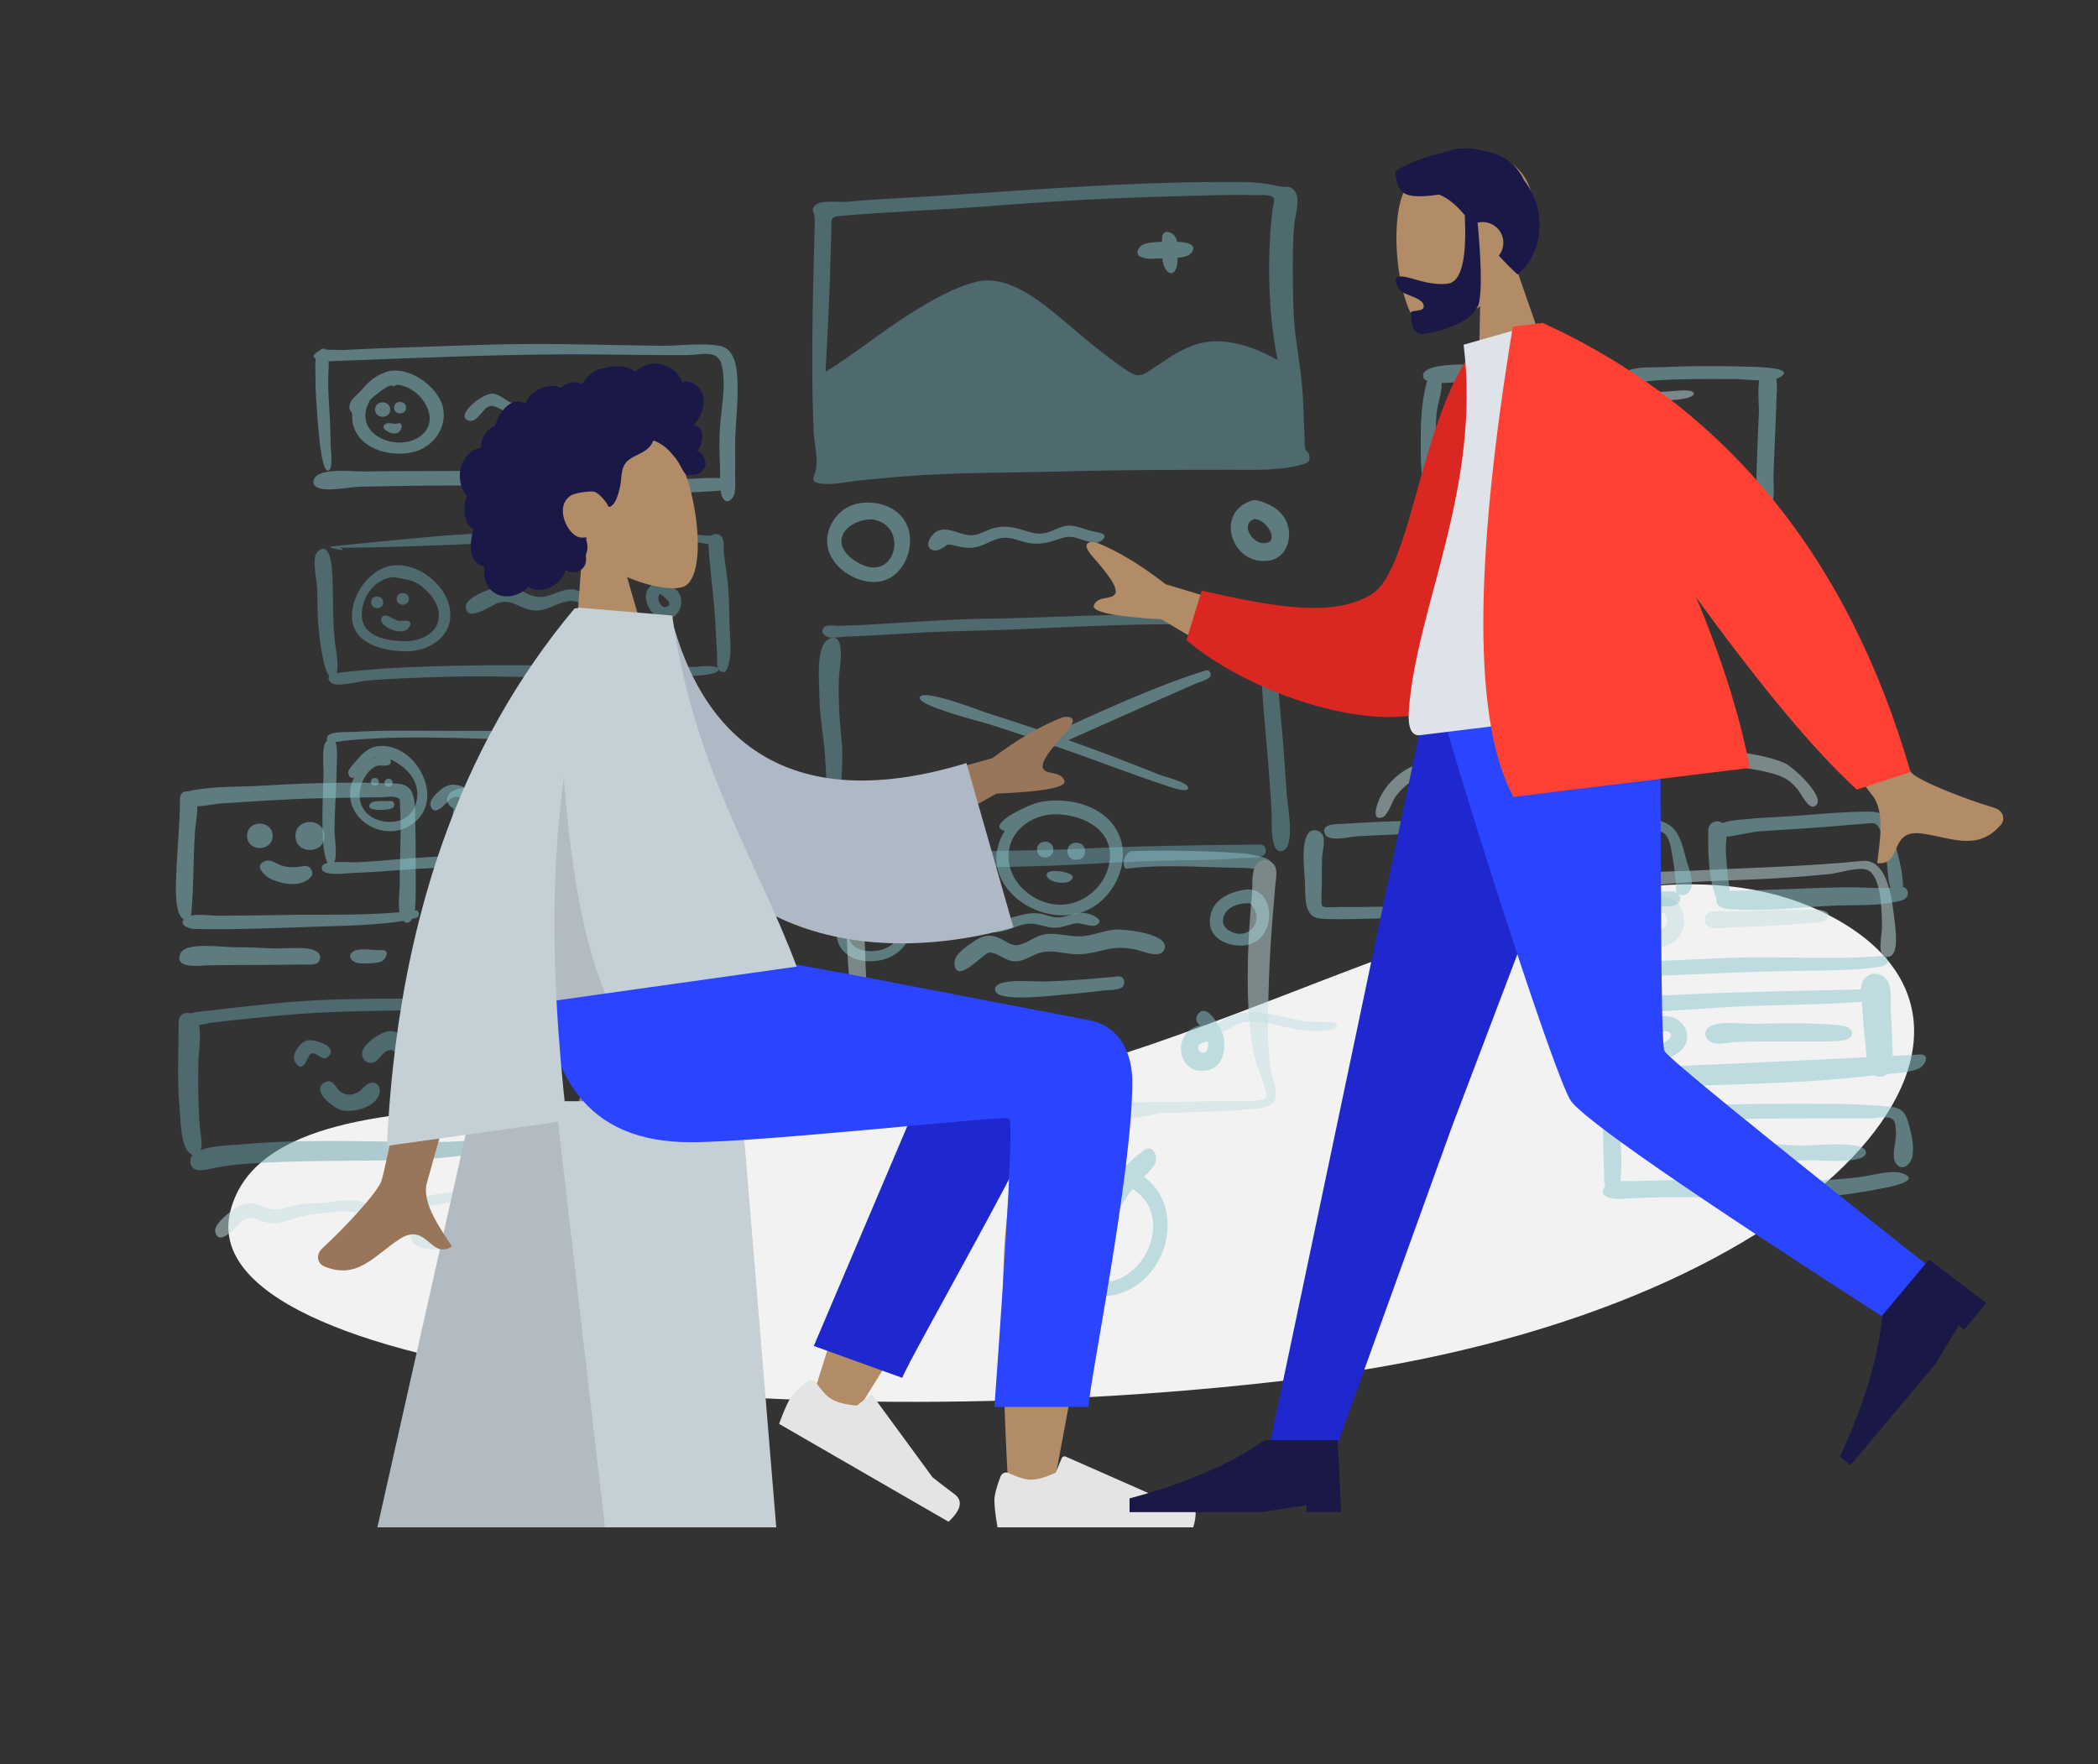 <svg width="704" height="592" xmlns="http://www.w3.org/2000/svg"><rect width="100%" height="100%" fill="#333333" stroke="none"/><g fill="none" fill-rule="evenodd"><path d="M77.34 406.27c14.345-55.447 159.5-23.86 254.662-41.001 95.163-17.142 207.748-96.974 282.259-57.868 74.51 39.106-4.768 133.635-175.664 154.968C267.701 483.7 62.994 461.717 77.34 406.27z" fill="#F2F2F2"/><g opacity=".5"><path d="M106.883 117.975c-1.573 1.57-.962 7.152-.995 9.218-.05 3.215.15 6.402.418 9.606.18 2.145 1.196 22.618 4.022 21.045 1.593-.885.594-6.808.591-8.68-.006-4.165-.18-8.32-.457-12.475-.258-3.857-.42-7.67-.272-11.535.036-.943.919-11.412-3.307-7.179" fill="#89C5CC"/><path d="M175.384 115.452c-13.513.107-27.021.774-40.528 1.182-6.5.197-12.995.446-19.487.807-2.213.122-6.958-.586-8.801.593-4.092 2.617 2.507 3.229 4.266 3.165 26.73-.97 53.47-2.246 80.223-2.306 13.124-.03 26.24.344 39.366.26 5.017-.032 10.572-2.193 11.84 3.647 1.43 6.59-.214 13.926-.66 20.548-.3 4.42-.193 8.749.006 13.166.128 2.829-.205 6.017.296 8.794.481 2.674 2.403 4.277 4.165 1.282 1.053-1.79.529-6.209.599-8.282.094-2.792.006-5.584.006-8.377-.001-6.817.961-13.607.834-20.422-.082-4.395-.315-12.362-5.858-13.418-6.104-1.163-13.607.006-19.854-.065-15.478-.177-30.93-.695-46.413-.574" fill="#89C5CC"/><path d="M138.149 158.089c-5.096 0-10.192.03-15.287.115-4.37.072-11.24-.839-15.307.725-2.785 1.07-3.524 4.179 0 5.007 3.843.903 9.635-.574 13.656-.645 20.164-.356 40.522-.82 60.658.456 18.868 1.194 38.099 2.353 56.994 1.092 1.59-.106 9.698-.43 5.998-3.469-2.158-1.774-10.907-.607-13.712-.692-9.894-.298-19.798-.364-29.69-.74-9.762-.37-19.48-1.467-29.246-1.74-11.345-.315-22.715-.109-34.064-.109M133.05 129.107c7.942.347 15.8 11.865 7.764 17.431-7.539 5.224-21.667-.5-17.475-10.63-.603 1.465.762-1.59.779-1.61.797-.94 2.228-1.98 3.21-2.72 1.125-.847 2.296-1.78 3.652-2.204.89-.279.75.77 2.07-.267m-3.868-4.154c-3.717 1.45-5.413 3.088-7.968 6.05-1.767 2.05-4.02 3.13-4 5.9.004.613.792 1.287.928 1.878.188.816-.03 1.862.119 2.73 1.538 8.948 12.215 11.966 20.031 10.276 6.808-1.472 11.9-8.007 10.323-15.114-1.588-7.154-12.196-14.55-19.433-11.72" fill="#89C5CC"/><path d="M125.871 137.446c0 3.219 5.086 3.219 5.086 0 0-3.183-5.086-3.32-5.086 0M132.233 136.794c0 2.558 4.041 2.558 4.041 0 0-2.53-4.04-2.637-4.04 0M133.485 142.07c-1.294.497-2.936-.534-3.998.145-1.881 1.205.005 2.294 1.013 2.778 4.54 2.179 5.348-3.829 2.985-2.923M202.825 134.935c-.136.057-.617.261 0 0m-19.772-2.89c-3.399.767-6.268 3.94-9.96 3.516-2.83-.325-4.745-3.056-7.538-3.452-3.573-.509-13.298 7.642-8.185 9.04 2.983.817 4.638-4.634 7.273-4.924 2.085-.229 4.92 2.328 7.08 2.692 4.03.679 6.798-1.541 10.335-2.973 3.845-1.555 6.032-.155 9.375 1.574 2.64 1.365 5.125 2.254 8.144 1.69 2.834-.527 6.395-3.442 9.247-3.143 2.794.293 4.788 3.209 7.662 3.48 1.185.11 2.949.515 2.75-1.314-.16-1.463-1.793-1.215-2.815-1.748-2.628-1.368-5.086-3.792-8.257-3.585-2.386.156-4.558 1.832-6.756 2.634-7.2 2.626-11.248-5.081-18.355-3.487" fill="#89C5CC"/><path d="M189.067 178.414c-13.888.128-27.824.334-41.673 1.447-3.284.264-36.81 3.43-36.747 3.658.117.421 4.43 1.066 4.403 1.165-.291-.72-.955-1.019-1.993-.894 31.797 0 63.494-2.847 95.334-2.335 8 .128 16.03.075 24.025.327 1.995.063 6.94 1.493 8.508.592 4.114-2.365-3.36-2.638-4.597-2.738-15.669-1.253-31.547-1.379-47.26-1.222M106.53 185.162c-2.076 2.082-.164 9.57-.082 12.385.118 4.07.021 8.168.378 12.227.408 4.636 1.04 9.576 2.256 14.074.67 2.478 3.022 6.416 3.954 1.913.665-3.216-.345-7.482-.697-10.758-.47-4.383-.584-8.708-.601-13.113-.016-3.837-.09-7.69-.405-11.516-.163-1.987-1.162-8.833-4.802-5.212" fill="#69A1AC"/><path d="M158.769 223.301c-9.856.17-19.733.402-29.572 1.017-4.033.253-8.063.629-12.08 1.055-.82.087-9.895.455-5.84 3.804 1.83 1.512 9.359-.578 11.846-.796 4.182-.367 8.363-.605 12.558-.782 9.718-.413 19.466-.777 29.194-.609 17.767.309 35.419.446 53.19.05 2.525-.056 22.306.472 22.978-2.155.541-2.117-6.533-1.145-7.823-1.107-4.731.141-9.463.109-14.196.084-20.052-.102-40.22-.9-60.255-.56" fill="#69A1AC"/><path d="M237.694 181.65c.313 8.775 1.807 17.54 2.285 26.342.218 4.023.475 8.043.672 12.068.064 1.298-.46 4.427 1.076 5.174 2.106 1.024 2.39-1.04 2.784-2.436 1.139-4.033.368-9.272.265-13.414-.1-4.011-.107-8.03-.403-12.034-.303-4.09-1.126-8.104-1.509-12.18-.161-1.724.404-4.593-1.426-5.663-1.582-.925-3.813.24-3.744 2.143M140.82 196.247l.112.087-.112-.087m-8.376-2.6c3.123.892 5.688.56 8.672 2.833 2.473 1.885 5.01 4.644 5.83 7.692 1.896 7.042-4.53 10.902-10.553 10.978-6.17.077-15.303-1.354-14.987-9.262.243-6.076 4.68-12.005 11.038-12.241m.22-3.98c-8.099.403-14.632 9.499-14.562 17.154.085 9.28 10.598 11.67 18.067 11.734 8.429.072 16.834-5.748 14.576-15.227-1.81-7.595-10.293-14.066-18.081-13.66" fill="#69A1AC"/><path d="M124.517 202.125c0 2.588 4.088 2.588 4.088 0 0-2.558-4.088-2.667-4.088 0M133.092 200.99c0 2.608 4.12 2.608 4.12 0 0-2.578-4.12-2.689-4.12 0M128.365 206.892c-2.661 2.656 6.686 7.313 8.89 3.617 1.812-3.035-2.13-2.028-3.528-2.193-1.519-.178-4.123-2.66-5.362-1.424M203.1 201.043c-.257.108-.257.108 0 0m-35.103-4.324c-2.694.505-11.536 3.488-11.655 6.684-.219 5.81 8.44-.14 10.321-.905 5.108-2.076 7.792 2.159 12.924 2.382 4.456.194 8.554-3.62 12.752-3.169 4.399.473 6.515 5.152 11.592 2.668 2.687-1.315 2.619-3.34-.397-3.532-1.822-.115-3.075.638-4.975-.146-2.972-1.226-4.169-3.222-7.725-2.905-2.684.24-5.11 1.752-7.729 2.337-5.998 1.34-9.325-4.498-15.108-3.414M223.793 203.566c-.186.078-.186.078 0 0m.68-2.42c.029.014.232.296 0 0m-3.09-1.846c-.115.09-.115.09 0 0m.068-.023c.6.359 5.414 3.651 1.917 4.427-1.776.393-3.245-3.18-1.917-4.427m-1.594-3.647c-7.713 3.517.587 16.102 6.64 10.988 2.547-2.151 2.882-6.5.404-8.742-1.484-1.343-5.029-3.167-7.044-2.246" fill="#69A1AC"/><path d="M147.452 245.224c-9.625.003-19.334-.2-28.946.371-1.617.096-7.78-.212-8.613 1.48-1.524 3.092 4.816 1.557 5.737 1.464 19.138-1.916 39.13-.813 58.33-.267 15.704.446 31.323.723 47.008 1.533 4.123.212 8.242.447 12.362.696 1.343.08 4.723.97 5.006-1.174.262-1.985-3.954-1.537-5.007-1.592-8.375-.441-16.744-.903-25.117-1.374-20.152-1.136-40.576-1.14-60.76-1.137" fill="#89C5CC"/><path d="M109.584 248.663c-1.797 1.787-.955 8.61-1.005 10.866-.088 3.945-.274 7.887-.357 11.83-.087 4.122.034 8.263.277 12.379.102 1.728 1.52 10.08 3.754 5.3.998-2.136-.024-8.085-.009-10.505.028-4.404.265-8.79.484-13.189.189-3.781.196-7.566.36-11.348.053-1.206.196-9.044-3.504-5.333" fill="#89C5CC"/><path d="M239.955 283.898c-9.367.96-18.884.506-28.286 1.216-8.103.61-16.199.86-24.323 1.032-18.396.389-36.824.768-55.167 2.3-4.18.35-8.355.72-12.547.908-2.096.093-10.893-.86-11.548 1.35-1.115 3.763 8.291 2.273 10.32 2.214 4.462-.129 8.903-.451 13.352-.79 18.704-1.425 37.478-1.85 56.222-2.443 10.193-.322 20.316-1.068 30.487-1.746 5.07-.338 10.153-.35 15.222-.677 1.327-.086 6.022.083 6.976-.984.655-.733.821-2.522-.708-2.38" fill="#89C5CC"/><path d="M236.78 249.303c.321 8.983.829 17.957 1.132 26.94.091 2.701-.725 7.542.78 9.924 2.418 3.83 4.306-.223 4.749-2.61 1.397-7.533-.105-15.854-.496-23.434-.148-2.891.75-9.327-.648-11.915-1.331-2.465-5.636-2.218-5.517 1.095M221.054 262.096c3.589.972 4.113 8.774.064 9.351-6.027.86-3.391-7.742-.064-9.35m-1.005-3.103c-1.095-.034-3.621-.336-4.296.555-.564.746.006 2.318-.06 3.029-.237 2.538-2.3 4.004-1.378 7 .626 2.034 2.303 3.946 4.347 4.652 10.785 3.728 10.654-17.111 1.387-15.236M131.147 255.887l-.126-1.083c5.848 2.76 10.5 7.895 8.56 14.787-1.482 5.258-6.835 7.123-11.822 5.825-5.52-1.438-8.158-5.988-6.67-11.575.687-2.578 2.795-6.042 5.521-6.871 1.27-.386 4.075.597 4.538-1.083m-3.42-2.183c-1.479.1-2.919.716-4.126 1.559a6.738 6.738 0 014.126-1.56m.043-3.395c-3.654.112-6.049 2.324-8.216 4.98-.68.834-2.98 3.045-2.695 4.168.225.889.814 2.187 2.055 1.197-6.498 12.95 10.288 23.996 20.535 14.99 9.563-8.404.075-25.729-11.68-25.335" fill="#89C5CC"/><path d="M124.45 262.337c0 1.725 2.678 1.725 2.678 0 0-1.724-2.677-1.724-2.677 0M129.02 262.632c0 1.752 2.72 1.752 2.72 0 0-1.753-2.72-1.753-2.72 0M131.092 268.787c-1.272.103-5.93-.33-6.748.785-1.367 1.863.814 1.928 1.885 2.129.965.181 5.159.079 5.75-.778.522-.757.4-2.246-.887-2.136M187.216 263.956c-.219.09-.219.09 0 0m-17.601-1.287c-2.867.21-5.296 1.86-8.038 2.518-2.926.703-4.193-.59-6.854-1.435-2.768-.88-4.737-.533-6.962 1.358-1.26 1.071-4.026 3.537-3.238 5.44 1.804 4.355 5.888-2.731 7.809-3.06 2.996-.515 5.662 2.105 9.118 1.355 3.13-.678 5.909-2.828 9.18-2.851 2.734-.02 5.311 1.477 8.011 1.839 4.122.553 6.828-.91 10.638-1.997 3.304-.942 5.62.3 8.728 1.345 1.42.477 6.16 2.213 5.287-.935-.247-.889-6.492-2.479-7.46-2.785-3.414-1.078-5.576-.658-8.829.582-2.712 1.035-4.994 1.539-7.902.97-3.204-.628-6.118-2.6-9.488-2.344" fill="#89C5CC"/></g><g opacity=".5"><path d="M277.015 124.77c.462-9.957 1.099-19.9 1.434-29.862.166-4.937.297-9.874.422-14.812.028-1.1.057-2.198.082-3.298.081-3.735-.362-4.04 3.397-4.372 16.77-1.48 33.605-1.971 50.394-3.31 20.249-1.615 40.603-2.73 60.908-3.23 9.024-.223 18.086-.684 27.11-.403 2 .062 5.925-.459 6.713 1.096.34.671-.374 2.982-.464 3.757-.283 2.42-.547 4.85-.71 7.282-.96 14.347-.388 29.057 2.39 43.186-6.517-3.674-14.75-6.836-22.347-6.208-7.744.64-13.537 5.114-19.736 9.232-3.506 2.33-4.687 2.942-8.186.685-3.014-1.945-5.866-4.168-8.71-6.35-4.389-3.368-8.53-7.02-12.787-10.55C349.1 101.12 338.318 91.88 327.51 94.6c-7.722 1.944-14.852 6.188-21.554 10.342-9.958 6.17-18.972 13.727-28.941 19.827m134.203-63.708c-38.473 0-76.658 3.73-115.022 5.747-4.007.21-8 .521-11.993.906-2.66.257-9.167-.821-10.911 1.452-1.164 1.517-.164 1.745 0 3.186.206 1.816.084 3.969.03 5.891-.128 4.633-.262 9.265-.367 13.898-.398 17.51-.646 35.016.063 52.522.155 3.817 1.546 9.103.785 12.813-.551 2.686-2.393 4.32 1.855 4.817 4.18.488 9.29-.754 13.475-1.152 4.208-.4 8.415-.835 12.628-1.183 18.317-1.509 36.812-1.28 55.177-1.783 18.531-.506 37.069-.538 55.606-.548 7.756-.004 16.619.432 24.187-1.703 2.662-.751 3.093-1.121 2.436-3.763-.124-.501-.928-.686-1.164-1.592-.321-1.233-.156-2.732-.232-4.016-.244-4.192-.33-8.391-.527-12.586-.33-7.009-1.538-13.81-2.432-20.748-1.03-8.013-.978-16.148-.999-24.213-.012-4.474.103-8.933.462-13.394.23-2.86 1.64-7.132.925-9.8-.356-1.33-.938-2.383-2.321-2.955-.876-.362-1.613-.078-2.479-.17-1.027-.11-1.668-.253-2.899-.532-5.272-1.195-10.91-1.094-16.283-1.094" fill="#69A1AC"/><path d="M389.927 80.11c-.003 2.788-.438 6.903.848 9.528 1.63 3.33 3.67 2.29 4.21-.84.31-1.793.302-7.1-.274-8.688-.815-2.248-4.784-3.78-4.784 0" fill="#89C5CC"/><path d="M394.605 81.186c-2.617.093-10.24-.536-12.012 1.57-3.038 3.61 2.25 4.249 4.521 4.047 2.628-.234 10.749.336 12.509-1.771 2.944-3.525-2.96-3.92-5.018-3.846M293.023 174.337c11.508 1.999 7.928 19.545-2.962 15.48-3.794-1.415-9.385-5.507-7.287-10.328 1.566-3.603 6.672-5.495 10.249-5.152m-4.765-5.456c-7.484 1.26-12.6 9.36-10.035 16.424 2.476 6.816 11.865 11.807 18.79 9.357 6.61-2.338 9.908-11.134 7.68-17.568-2.33-6.722-9.915-9.31-16.435-8.213M358.256 176.389c-2.865.238-5.341 2.244-8.224 2.6-2.696.331-4.93-.591-7.454-1.328-3.05-.891-5.849-1.283-8.967-.492-2.382.606-4.732 2.227-7.207 2.422-4.87.385-10.53-5.171-14.332 1.113-1.823 3.013.824 4.953 3.55 3.548 2.842-1.464 1.447-1.989 4.973-1.123 2.941.72 5.318 1.113 8.265.102 2.67-.916 5.012-2.591 7.913-2.78 2.84-.183 5.312 1.11 8.027 1.669 3.339.686 6.293.167 9.457-.88 3.01-.996 4.21-1.54 7.246-.652 1.923.562 6.124 2.35 7.995.91 3.236-2.49-1.096-2.854-2.802-3.208-2.747-.569-5.59-2.134-8.44-1.901M423.824 174.717l.068.053-.068-.053m-2.813-.589c4.183.27 8.706 7.89 3.164 8.16-3.902.19-8.266-6.482-3.164-8.16m-.587-6.235c-13.227 3.694-7.18 22.341 5.578 20.187 5.794-.978 7.759-7.692 5.843-12.662-.823-2.134-2.427-3.934-4.344-5.162-1.415-.906-5.46-2.813-7.077-2.363" fill="#89C5CC"/><path d="M278.195 287.074c-.39-1.735-.179-4.388-.2-5.001-.103-2.875-.138-5.75-.25-8.624-.263-6.848-.438-13.736-.966-20.569-.504-6.531-1.778-12.865-1.814-19.445-.025-4.45-1.262-15.726 2.636-18.75 6.698-3.908 4.05 9.882 3.94 12.27-.33 7.185.117 14.054.84 21.194.663 6.545-.099 13.06-.353 19.604-.135 3.475-.209 6.944-.47 10.413-.082 1.082.043 5.956-.524 8.552 1.46-.063 2.85.003 3.625-.02 5.426-.165 10.852-.309 16.278-.513 20.87-.784 41.752-.43 62.618-1.42 19.736-.939 39.545-1.137 59.296-1.38 1.728.15 2.5 1.964 1.391 3.358-1.085 1.364-6.115 1.065-7.683 1.192-5.563.447-11.115.648-16.695.701-11.75.112-23.456.615-35.187 1.285-20.843 1.188-41.716 1.09-62.57 1.937-5.062.206-10.125.36-15.19.493-2.67.07-9.663 1.679-10.986-1.512-.935-2.255.364-3.293 2.264-3.765zm115.45-81.159c6.315-.058 12.595.052 18.9.414 2.796.16 5.591.315 8.39.434 1.616.068 5.31-.462 6.727.288 5.566 2.945-5.774 3.267-7.152 3.244-5.785-.097-11.559-.547-17.343-.69-21.275-.522-42.708.773-63.964 1.645-10.225.42-20.445.48-30.666 1.053-5.587.314-11.17.673-16.758.967-2.576.136-5.153.268-7.733.333-1.588.04-4.824.698-6.293.098-1.25-.512-2.262-1.227-1.574-2.742.74-1.631 3.962-.937 5.326-.963 4.924-.096 9.837-.372 14.752-.673 11.16-.683 22.296-1.482 33.478-1.673 21.31-.363 42.591-1.537 63.91-1.735zm29.314 7.263c.003-2.922 3.507-3.51 5.061-1.523 1.486 1.901.53 7.656.566 9.93.12 7.493.828 14.944 1.501 22.403.668 7.398 1.14 14.8 1.656 22.21.24 3.424 2.87 17.092-.954 19.088-4.882 2.546-3.961-10.41-4.098-12.771a697.253 697.253 0 00-1.678-22.798c-1.112-12.26-2.064-24.23-2.054-36.54z" fill="#69A1AC"/><path d="M358.483 248.367a782.982 782.982 0 0119.977 7.425c3.546 1.37 7.073 2.784 10.61 4.173 1.773.696 9.142 2.443 9.566 4.212.598 2.499-7.257-.57-8.507-.97-3.53-1.128-7.017-2.391-10.503-3.647-7.8-2.81-15.567-5.71-23.398-8.434-.732-.255-1.465-.51-2.198-.763a2366.993 2366.993 0 00-24.876 11.333 852.212 852.212 0 00-13.241 6.283c-3.26 1.58-9.161 6.084-12.753 6.006-1.358-.03-2.274-.322-2.416-1.969-.18-2.106 3.212-2.971 4.583-3.657 4.7-2.35 9.43-4.642 14.172-6.904 9.42-4.493 18.928-8.807 28.47-13.034l.164-.073c-5.292-1.791-10.598-3.54-15.917-5.25-3.039-.979-24.35-6.238-23.572-9.06.872-3.165 19.747 4.296 22.65 5.221a937.44 937.44 0 0121.364 7.068c17.014-7.643 34.208-15.788 51.955-21.35 1.118-.35 1.824.803 1.57 1.77-.339 1.294-4.32 2.341-5.424 2.835-4.37 1.952-8.764 3.855-13.135 5.808-9.521 4.255-19.061 8.47-28.582 12.727l-.56.25zM295.547 301.89c4.352.764 7.422 4.938 6.944 9.31-.645 5.907-6.532 8.614-11.97 7.843-6.172-.874-7.47-6.091-4.48-11.11.662-1.111 1.423-2.44 2.626-3.026.828-.402 1.882-.046 2.548-.37 2.335-1.137.931-2.948 4.332-2.646m-1.98-3.859c-5.311.679-15.123 6.823-14.626 12.971.431.713 1.08 1.005 1.944.875a9.543 9.543 0 00.204 3.953c.504 1.692 1.51 3.08 2.859 4.18 2.777 2.27 6.573 2.827 10.03 2.43 6.457-.743 11.546-5.156 11.909-11.871.354-6.555-5.368-13.416-12.32-12.538M319.285 306.032c-2.382 1.263-6.151 3.202-7.548 5.6-1.476 2.534.052 5.305 3.162 4.107 2.469-.952 4.039-3.974 6.673-4.943 2.324-.854 3.26-.419 5.717.432 2.53.877 4.743 1.725 7.479 1.51 3.439-.27 6.417-2.264 9.783-2.718 2.834-.382 5.17.72 7.885 1.16 3.149.508 5.208-.684 8.154-1.304 2.004-.423 5.536 1.295 6.997.653 3.287-1.445-.19-3.212-2.01-3.796-3.064-.983-4.95-.115-7.865.7-3.165.885-4.532.22-7.558-.593-6.121-1.645-10.85 2.332-16.652 1.609-5.372-.67-8.586-5.398-14.217-2.417M419.375 303.094c5.892 5.523-.727 13.382-7.223 8.968-2.287-1.554-2.323-4.05-.544-6.283 1.628-2.042 5.203-2.838 7.767-2.685zm-2.184-4.464c-5.504 1.07-10.697 3.596-11.195 9.95-.486 6.198 5.872 9.077 11.213 8.67 11.991-.913 11.124-20.774-.018-18.62z" fill="#89C5CC"/></g><path d="M524.53 126.392c-3.873.056-13.438 1.114-14.86 4.553-1.08 2.61 2.127 2.037 3.845 1.087 2.325-1.284 4.364-2.053 7.245-2.444 10.973-1.49 21.517 3.853 32.385 4.528 4.116.256 9.085.423 13.015-.578 2.8-.712 3.165-2.266-.03-2.503-2.714-.2-5.717.433-8.5.415-11.515-.074-21.75-5.22-33.1-5.058" fill="#C1DEE2" opacity=".5"/><g opacity=".5"><path d="M113.994 262.666c-8.424.095-16.844.406-25.252.938-7.995.506-16.67.122-24.535 1.672-2.234.44-5.25 2.475-2.28 4.714 2.086 1.574 9.723-.237 12.215-.39 9.18-.564 18.363-1.24 27.555-1.565 8.702-.307 17.404-.416 26.11-.503 1.329-.013 3.535-.439 4.86-.053 1.9.555 1.45.706 1.592 3.12.258 4.374.187 8.764.1 13.142-.084 4.237-.24 8.473-.225 12.711.01 3.025-.956 9.034.561 11.66 2.185 3.78 4.45-.326 4.614-2.838.312-4.804.172-9.668.173-14.478.001-4.516.034-9.031-.125-13.545-.116-3.26.35-8.95-1.406-11.915-1.789-3.018-6.095-2.367-9.238-2.511-4.902-.226-9.813-.21-14.719-.159" fill="#89C5CC"/><path d="M60.395 268.115c.009 8.484-.972 16.912-1.247 25.386-.127 3.896-.382 8.175.603 12 .995 3.861 4.155 4.698 4.52.387.736-8.73.556-17.784 1.13-26.584.202-3.107 1.52-8.802.29-11.711-1.084-2.563-5.3-3.054-5.296.522" fill="#89C5CC"/><path d="M139.391 305.512c-14.63 1.937-29.924 1.23-44.659 1.535-7.069.146-14.136.155-21.206.23-2.468.025-8.734-.914-10.868.473-3.398 2.208.289 3.912 2.538 3.961 13.952.306 28.06-.336 42.01-.794 6.267-.205 12.554-.306 18.805-.838 3.848-.328 8.053-.646 11.79-1.68.796-.221 2.53-.175 2.708-1.261.11-.672-.09-1.768-1.118-1.626M78.555 317.845c-4.066.023-16.319-1.865-18.003 2.1-2.244 5.288 6.513 4.053 8.868 3.993 5.35-.137 10.695-.152 16.046-.15 5.25.002 10.5-.032 15.75-.156 1.52-.037 5.06.594 5.935-1.237.665-1.392.14-2.49-1.087-3.226-2.95-1.774-10.616-.745-14.07-.905-4.473-.206-8.96-.42-13.439-.42M128.022 318.824c-2.324.138-7.024-.82-9.106.243-2.366 1.209-1.532 3.102.51 3.933 1.415.576 7.218.274 8.596-.393 1.436-.696 3.06-3.972 0-3.783M153.498 268.947c-2.482.681-1.729 14.771-1.793 17.005-.175 6.12-.863 13.816 1.17 19.71 1.297 3.757 3.788 3.248 3.363-.708-.372-3.472-1.012-6.903-1.288-10.398-.626-7.907-1.478-16.341-.887-24.255.252.46 2.606 4.725 3.16 4.407-.167.1-2.715-6.027-3.725-5.76" fill="#89C5CC"/><path d="M181.415 263.758c-5.022.074-10.045.163-15.066.302-3.992.112-10.266-.544-13.927 1.135-4.36 2-2.291 6.455 1.803 6.549 3.623.083 7.486-.734 11.141-.859 9.873-.338 19.764-.41 29.642-.494 8.933-.077 18.246.875 27.1-.466 1.314 11.663-2.238 23.375-1.03 35.171.187 1.831.104 4.419 2.435 4.836 2.943.526 3.064-2.389 3.176-4.476.318-5.959.146-11.923.582-17.89.404-5.53 1.2-11.18.528-16.72-.828-6.815-4.093-6.268-9.867-6.552-12.193-.598-24.31-.715-36.517-.536" fill="#89C5CC"/><path d="M164.583 305.17c-2.56.065-6.81-.723-8.45 1.73-1.706 2.554.318 4.781 2.799 5.305 2.937.62 6.766-.23 9.814-.239 3.174-.01 6.349.026 9.523.038 13.608.054 27.275.26 40.873-.303 1.899-.078 7.289.559 8.603-1.263 1.167-1.616.35-3.065-1.185-3.888-2.52-1.35-7.697-.837-10.5-.944-3.462-.132-6.928-.175-10.392-.229-13.672-.21-27.415-.544-41.085-.206M176.094 316.975c-5.092.087-10.526-.137-15.568.635-4.433.68-4.979 4.965-.206 5.466 4.385.461 9.702-.4 14.109-.683 1.565-.1 3.385.042 4.135-1.688.784-1.808-.714-3.541-2.47-3.73M214.594 317.425c-2.719.067-10.658-1.101-12.004 2.003-2.242 5.169 8.506 3.205 10.568 3.13 2.599-.096 12.727 1.421 12.73-2.716.002-4.057-8.806-2.48-11.294-2.417" fill="#89C5CC"/><path d="M59.955 343.108c.007 9.403-.578 18.894.28 28.272.354 3.88.293 11.31 2.54 14.599 1.595 2.334 3.807 2.17 4.678-.633.582-1.873-.349-5.62-.453-7.625-.1-1.924-.217-3.847-.306-5.771-.228-4.957-.21-9.907-.142-14.867.058-4.254 1.082-9.883.117-13.975-.9-3.813-6.714-4.705-6.714 0" fill="#69A1AC"/><path d="M154.452 334.837c-16.313.409-32.663.043-48.961.85-8.038.399-16.045 1.273-24.042 2.145-3.93.429-7.857.87-11.78 1.354-1.183.145-11.018.527-7.319 4.267 1.615 1.633 6.756-.073 8.79-.314 3.938-.465 7.884-.87 11.827-1.287 7.505-.794 15.018-1.546 22.555-1.963 17.75-.983 35.572-.688 53.339-1.344 4.806-.177 9.597-.304 14.405-.115 1.263.05 10.54.521 6.512-2.905-1.905-1.62-9.086-.785-11.466-.833-4.62-.096-9.242.029-13.86.145" fill="#69A1AC"/><path d="M179.859 384.442a1.301 1.301 0 01-.008.011c-.889 1.31-4.173.946-5.611 1.044-4.377.297-8.673.799-13.012 1.45-8.644 1.295-17.212 2.092-25.95 2.308-17.281.427-34.634.028-51.889 1.211-3.821.263-7.585.713-11.344 1.432-2.685.515-7.858 2.275-8.172-2.16-.379-5.344 13.03-5.335 16.863-5.691 16.462-1.532 33.194-1.209 49.706-.979 7.984.111 15.954.355 23.933-.133 7.97-.487 16.21-.36 24.123-1.217-1.02-3.95-.87-8.891-1.156-12.928-.734-10.365-.538-20.766-1.01-31.141-.209-4.571 6.018-5.264 7.864-1.564 1.866 3.738.654 11.153.774 15.297.28 9.595 2.058 20.335.18 29.824-.655 3.3-3.438 5.035-5.291 3.236z" fill="#69A1AC"/><path d="M189.893 340.997c-2.204.3-4.042 2.186-3.058 4.578 1.24 3.012 4.93 1.836 7.368 1.645 7.75-.607 15.842.605 23.499-.31 2.09-.25 5.124-1.388 3.247-4.198-1.411-2.112-6.553-1.741-8.739-1.944-7.475-.691-14.852-.507-22.317.23M202.973 354.138c-3.005.203-10.002.044-11.269 3.463-2.271 6.135 6.628 3.974 9.337 3.625 3.148-.406 10.568.68 12.244-2.373 2.997-5.458-7.676-4.896-10.312-4.715M195.244 367.602c-1.425 1.427-1.428 3.974 0 5.4 1.749 1.747 5.558 1.384 7.855 1.512 3.204.179 12.407 1.873 13.998-1.9 2.147-5.09-6.187-4.984-8.928-5.273-3.168-.333-10.3-2.366-12.925.261" fill="#C1DEE2"/><path d="M82.922 280.463c0 5.473 8.548 5.473 8.548 0 0-5.443-8.548-5.526-8.548 0M99.136 280.525c0 6.257 9.737 6.245 9.737 0 0-6.235-9.737-6.299-9.737 0M89.328 288.844c-4.733 1.307-.373 5.318 1.824 6.234 3.493 1.457 8.26 2.53 11.753.347 1.39-.87 2.519-2.024 1.5-3.71-1.085-1.795-2.571-.997-4.224-.831-2.093.21-3.785.178-5.806-.493-1.509-.501-3.402-2-5.047-1.547M175.175 280.81c0 3.701 5.748 3.701 5.748 0 0-3.702-5.748-3.702-5.748 0M187.887 281.367c0 4.113 6.386 4.113 6.386 0 0-4.114-6.386-4.113-6.386 0M187.414 290.293c-3.354.432-13.056 1.416-13.599 5.55-.837 6.38 9.793 1.217 12.22.716 3.09-.638 5.85-.472 8.934-.348 1.694.068 3.947.342 3.77-2.238-.292-4.236-8.393-4.056-11.325-3.68" fill="#89C5CC"/><path d="M103.077 349.119c-2.431.648-5.612 4.852-3.94 7.424 2.744 4.22 3.953-2.259 5.101-2.882 2.089-1.135 3.784 3.011 5.967.836 3.445-3.431-4.96-5.959-7.128-5.378M130.935 346c-2.883.027-8.97 4.109-9.401 7.123-.256 1.79.931 3.512 2.862 3.536 2.629.032 3.464-3.386 5.743-4.101 2.458-.771 2.093 1.004 4.216 1.925 1.554.674 3.497.392 4.037-1.519 1.018-3.603-4.494-7.02-7.457-6.964M108.865 363.258c-4.612 2.703 2.976 8.495 5.607 9.22 3.971 1.093 11.965-.947 12.906-5.799.374-1.93-.833-3.68-2.964-3.334-1.755.285-2.88 2.486-4.505 3.274-2.193 1.064-4.143.991-6.007-.61-1.519-1.304-2.332-4.329-5.037-2.75" fill="#69A1AC"/><path d="M112.207 403.19c-4.12.878-8.308.289-12.449 1.115-4.222.843-6.745 2.438-10.667.83l-.553-.233c-3.036-1.307-6.217-1.695-9.395.39-1.88 1.233-7.59 5.498-6.901 8.101 1.49 5.643 7.914-3.205 9.552-4.068 3.124-1.644 5.265.457 8.481 1.05 3.852.71 6.951-1.326 10.58-2.136 4.243-.948 9.017-1.279 13.335-1.786 1.706-.2 8.166 1.148 8.75-.974 1.001-3.647-9.113-2.633-10.733-2.29M141.934 414.554c.27.204.054.04 0 0m11.54-11.585c3.528-.358 14.813-2.878 17.13.767 1.51 2.374-.885 11.137-3.17 12.27-1.826.905-6.08-.095-8.084-.166-3.729-.132-7.465-.19-11.19-.422-1.248-.078-5.268.151-6.247-.954-1.156-1.306-1.105-8.264-1.377-9.99 3.243 1.05 9.547-1.16 12.938-1.505m7.533-3.573c-4.518.195-9.035.535-13.519 1.14-2.5.338-5.031 1.237-7.34 1.662-.744.137-1.952-.243-2.864.198-2.667 1.287-.332 9.997.311 12.324.988 3.574 3.473 4.153 6.956 4.49 4.587.444 9.268.305 13.87.248 4.435-.054 10.416.929 12.905-3.522 1.609-2.877 3.335-9.579 1.96-12.786-1.81-4.22-8.564-3.91-12.28-3.754" fill="#C1DEE2"/><path d="M211.596 416.948c-.242.31-.242.31 0 0m.99-1.193c-.075.113-.422.48 0 0m-10.774-.328c1.992-.375 3.984-.746 5.978-1.11-1.888 2.644-3.876 1.551-7.101 1.321l1.123-.211m-9.5-.935c.504-.17 1.009-.338 1.514-.507-.015.384.067.744.247 1.08-.864-.094-1.727-.194-2.59-.3l.829-.273m-4.403-3.251c-.028-.694 1.014-.218 1.612-.264-1.152 1.014-1.69 1.102-1.612.264m15.745-7.865c.152-.193.353-.183.603.03-.273.091-1.323.536-.603-.03m10.211-1.2c.027 0 .594.764 0 0m-.286-.251c.148.113.148.113 0 0m-1.275-.15c2.088.353 1.93 2.803 0 0m-24.528-.166c-.424.352-.28.01 0 0m7.984-5.217c-3.544.207-10.05-.001-13.01 1.888-3.864 2.465-1.831 10.95-1.485 14.67.51 5.499 3.098 7.064 8.276 7.641 6.18.69 12.53.818 18.74.655 5.595-.148 8.781-2.072 9.806-7.962.314-1.802 1.11-4.59 1.085-6.316-.017-1.197-.614-1.743-.84-2.762-1.284-5.797-3.433-6.484-9.374-6.737-4.373-.186-8.907-1.301-13.198-1.077" fill="#89C5CC"/></g><g opacity=".5"><path d="M354.532 273.239c9.012.192 19.236 5.18 17.811 15.745-1.044 7.74-7.745 14.024-15.507 14.566-8.342.582-17.162-5.82-18.295-14.314-1.275-9.553 7.179-16.188 15.991-15.997m-4.42-4.301c-3.653.545-7.144 2.463-10.36 4.182-1.229.656-7.454 4.657-2.571 5.651-11.765 18.974 15.922 36.598 31.49 24.266 6.99-5.537 10.67-16.036 6.151-24.254-4.673-8.5-15.756-11.19-24.71-9.845" fill="#89C5CC"/><path d="M347.96 285.088c0 3.543 5.5 3.543 5.5 0 0-3.544-5.5-3.544-5.5 0M358.157 285.655c0 3.842 5.964 3.842 5.964 0s-5.964-3.842-5.964 0M351.275 293.253c-.802 2.915 8.348 4.41 8.653 1.036.145-1.611-8.095-3.07-8.653-1.036M378.1 291.452c10.529-1.264 21.385-.68 31.965-.377 2.648.077 5.295.15 7.944.195 1.683.028 5.32.836 6.789.048 6.017-3.227-5.787-4.787-7.458-4.935-10.524-.866-26.765-1.175-37.32-.767-3.122.121-3.797 6.06-1.92 5.836" fill="#89C5CC"/><path d="M425.48 343.795c.09-11.033.486-22.14 1.334-33.139.345-4.483.76-8.96 1.103-13.444.162-2.112.912-5.07-.33-6.923-1.278-1.909-4.084-2.306-5.775-.614-2.024 2.62-1.436 7.018-1.688 10.187-.387 4.874-.854 9.744-1.087 14.627-.449 9.453-.554 19.07.206 28.51.359 4.454 1.136 8.8 2.17 13.144.472 1.977 4.22 10.786 3.432 12-1.221 1.884-10.246 1.172-12.204 1.225-5.024.135-10.05.222-15.074.318-4.302.083-8.604.141-12.907.18-1.708.015-11.746-.29-9.52 2.244-24.899 1.735-50.274-1.162-75.022-2.155-1.25-.051-3.295-.406-5.183-.508-.226-.912-.412-1.727-.458-2.293-.325-3.977-.41-7.968-.763-11.945-.645-7.275-1.896-14.477-2.64-21.74-.743-7.255-.668-14.532-1.1-21.804-.075-1.247-.25-11.455-2.826-13.935 1.221.463 3.19.523 4.325.432 9.18-.74 18.293-2.336 27.395-3.705 2.604-.391 8.513-.114 10.673-1.416 1.87-1.127 2.609-5.077-.643-4.758-9.076.973-18.102 2.481-27.106 3.967-2.409.397-4.811.822-7.213 1.256-1.604.29-5.838.268-7.082 1.235-1.511 1.174-1.671 1.973-1.16 2.504-.711-.196-1.564.111-2.59 1.137-1.937 2.522-.115 8.732.116 11.69.277 3.546.414 7.1.575 10.653a176.593 176.593 0 002.139 20.45c1.24 7.61 2.294 15.252 3.537 22.86a52.898 52.898 0 001.284 5.827c-3.349 1.713-1.072 4.437 1.584 4.92l.057.01c.828 2.018 1.986 3.889 2.89 1.184.07-.208.102-.463.11-.75 6.86.776 14.399.294 21.152.57 14.628.597 29.346 1.494 43.989 1.04 5.797-.18 11.611-.695 17.36-1.469 3.367-.453 6.748-.993 10.062-1.744.237-.054.598-.11 1.015-.18.068 0 .137-.003.201-.004a573.844 573.844 0 0015.215-.423c4.256-.177 8.53-.268 12.773-.669 2.635-.25 8.204-.203 9.821-2.853 1.471-2.41-.988-8.616-1.337-11.323-.614-4.765-.85-9.575-.81-14.376" fill="#C1DEE2"/><path d="M374.056 311.94c-4.055.347-7.804 2.25-11.896 2.275-3.435.02-6.816-1.007-10.27-.856-4.05.177-6.28 2.797-9.828 3.673-2.825.698-4.605-1.465-7.09-2.421-3.137-1.209-5.455-.585-8.144 1.242-1.976 1.343-6.584 4.356-6.548 7.072.106 8.225 9.703-3.137 11.637-3.275 2.57-.183 5.443 2.747 8.178 2.914 3.616.221 5.934-2.11 9.264-2.96 3.367-.858 7.007.194 10.383.52 3.851.373 7.222-.485 10.948-1.405 3.61-.89 6.688-.843 10.357-.095 2.476.505 8.645 3.44 9.729-.334 1.475-5.141-13.886-6.592-16.72-6.35M375.29 327.628c-8.308.806-16.667 1.514-25.013 1.74-3.615.098-17.511-1.45-16.279 3.142 1.057 3.939 19.967 1.46 23.819 1.16 4.252-.331 8.497-.793 12.729-1.328 1.499-.19 5.12.006 6.178-1.251 1.009-1.2.512-3.658-1.434-3.463M317.975 348.547c-.189.08-.189.08 0 0m1.753-.024c2.071-.065 1.627-1.158 3.693-.589.953.263 1.051-.127 1.79.784 1.441 1.777.084 5.647-1.337 7.079-5.261 5.302-11.575-7.038-4.146-7.274m0-5.202c-14.403.484-8.377 22.733 4.159 18.191 5.177-1.876 8.431-10.326 5.386-15.074-1.481-2.31-3.37-2.721-5.852-2.881-.576-.037-1.3.8-1.66.762-.855-.09-.775-1.045-2.033-.998M354.17 349.31c-.256-.08 4.549 1.317 4.023.77 1.122 1.166-.387 3.925-1.656 4.407-3.073 1.167-4.797-3.612-2.366-5.178m2.132-6.033c-4.51.64-7.99 2.517-8.607 7.532-.568 4.63 2.56 9.317 7.493 9.407 10.753.197 11.08-18.33 1.114-16.939M405.393 349.512c.63 8.22-7.894.696 0 0m-3.658-8.795c-.746 1.275-.11 2.627 1.015 3.368-10.054 2.125-7.777 17.254 2.454 15.019 5.203-1.137 6.16-6.608 5.384-11.125-.37-2.148-5.722-12.615-8.853-7.262" fill="#89C5CC"/></g><path d="M417.1 339.852c-2.637.352-8.87 2.538-8.816 4.885.084 3.664 5.382-.338 6.56-.876 6.33-2.892 14.53.855 21.121 1.652 3.022.366 8.934 1.041 11.603-.479 4.747-2.703-6.231-2.026-7.63-2.135-7.6-.59-15.16-4.076-22.838-3.047" fill="#C1DEE2" opacity=".5"/><g opacity=".5"><path d="M535.094 297.874c-.003 5.678-.29 11.474.757 17.084.317 1.699.567 4.952 2.358 5.833 1.8.885 3.545-.11 3.992-1.954.522-2.147-.622-5.359-.738-7.613-.16-3.078-.17-6.16-.171-9.242-.001-2.226.731-5.807-1.896-6.952-1.954-.852-4.302.732-4.302 2.844" fill="#C1DEE2"/><path d="M624.862 288.893c-18.813 1.888-37.897 2.28-56.778 3.266-8.727.455-19.275-.126-27.497 3.252-1.527.628-6.995 4.12-2.556 5.541 1.384.444 2.79-1.047 3.926-1.546 1.892-.831 4.083-1.089 6.101-1.413 17.156-2.755 35.101-2.275 52.434-3.563 4.441-.33 8.885-.67 13.317-1.105 3.166-.312 9.821-2.594 12.743-1.427 4.994 1.995 4.877 14.955 4.975 19.412.052 2.305-2.186 10.579 2.262 9.74 3.56-.671 2.27-9.267 1.993-11.618-.727-6.164-1.97-21.446-10.92-20.539" fill="#C1DEE2"/><path d="M631.8 320.751c-16.342 1.476-33.06.028-49.467.608-8.601.305-17.193.79-25.795 1.074-3.72.123-7.444.128-11.166.154-1.78.012-9.881 1.092-4.87 4.621 2.22 1.563 9.291.304 11.837.274 3.825-.045 7.647-.204 11.469-.354 8.852-.346 17.7-.826 26.556-1.065 8.473-.23 16.949-.279 25.42-.508 4.217-.115 8.49-.244 12.667-.86.943-.139 4.005-.249 4.66-1.3.619-.994.184-2.788-1.312-2.644" fill="#89C5CC"/><path d="M551.487 308.483c-.088.208-.088.208 0 0m7.076-2.151c.258.11.258.11 0 0m-.331-.06c3.813 3.887-2.051 8.527-5.623 4.733-3.792-4.026 3.168-4.72 5.623-4.733m-4.045-5.88c-13.135 2.337-8.484 19.843 3.784 17.313 5.386-1.11 8.466-6.536 6.612-11.748-.724-2.037-2.303-4.272-4.501-4.914-1.096-.32-2.066.184-3.11.066-.996-.112-1.549-.94-2.785-.718M604.458 305.319c-7.92.025-15.843.361-23.763.511-2.43.046-8.673-1.04-8.682 2.789-.011 4.092 6.944 2.58 9.258 2.525 7.856-.187 15.732-.532 23.556-1.28 1.977-.189 8.819.138 8.812-2.55-.008-2.848-7.585-1.995-9.18-1.995" fill="#C1DEE2"/><path d="M623.377 332.027c-19.59.526-39.15.709-58.725 1.712-7.322.375-14.634.653-21.966.653-1.412 0-4.256-.546-5.585.343-3.607 2.412.5 4.483 2.851 4.613 16.08.892 32.394-1.329 48.465-1.83 9.409-.294 18.82-.38 28.222-.859 2.566-.13 5.131-.282 7.692-.481 1.473-.114 5.368.199 6.558-.663 5.198-3.762-5.76-3.535-7.512-3.488" fill="#89C5CC"/><path d="M533.494 341.606c-.184 5.079-.204 10.07.46 15.12.262 1.988.382 4.244 2.712 4.749 2.116.458 3.189-1.142 3.627-2.916 1.07-4.333.129-10.57.116-15.07-.005-2.226-.008-4.717-2.758-5.22-2.098-.384-4.077 1.132-4.157 3.337" fill="#89C5CC"/><path d="M644.142 353.85c-31.712 1.672-63.382 3.13-95.116 4.472-2.475.105-21.701-.105-14.98 6.6 2.076 2.07 7.425.668 10.11.537 4.034-.199 8.071-.35 12.106-.555 15.996-.815 32.035-1.034 48.02-1.948a444.448 444.448 0 0026.323-2.314c4.162-.487 9.329-.437 13.227-2.068 2.006-.84 4.17-4.928.31-4.723" fill="#89C5CC"/><path d="M625.908 328.085c-2.412 2.402-1.172 7.14-.99 10.11.25 4.085.554 8.173 1.064 12.235.332 2.64.156 6.747 1.564 9.027 1.649 2.67 5.28 2.374 6.77-.205 1.319-2.281.651-7.08.617-9.608-.047-3.496-.265-6.997-.472-10.486-.174-2.916.487-7.588-1.117-10.084-1.63-2.535-5.176-3.236-7.436-.989M553.425 346.725c-.283.218-.283.218 0 0m5.632-.706c5.256 1.057-3.242 7.193-5.928 2.982-.42-.658-.638-1.467.036-2.039.614-.522 1 .402 1.581.154 1-.428 3.244-1.137 4.311-1.097m-.725-5.038c-3.588.284-8.521.506-10.297 4.103-2.386 4.83 1.694 9.562 6.415 10.297 4.543.708 11.325-1.808 11.689-7.107.293-4.271-3.77-7.62-7.807-7.293M588.29 343.536c-3.715.06-11.017-1.038-14.253.772-3.202 1.792-1.774 4.982 1.147 5.745 1.931.504 5.087-.31 7.097-.391 2.645-.108 5.291-.131 7.938-.168 4.45-.06 8.898-.01 13.349-.01 4.545 0 9.169.125 13.706-.209 5.742-.423 5.587-4.722-.028-5.26-9.538-.912-19.387-.63-28.957-.479M578.8 391.686c0 2.042 1.813 0 1.8 0 .013 0-1.8-2.043-1.8 0M537.805 375.243c.117 5.937.194 11.88.447 17.813.08 1.876-.457 5.539 1.817 6.495 2.531 1.065 3.318-1.589 3.61-3.387.923-5.696.018-12.2-.071-17.964-.03-1.935.389-4.63-1.81-5.594-1.792-.788-4.03.674-3.993 2.637" fill="#89C5CC"/><path d="M635.444 375.336c.15.354.15.354 0 0m.211-.06c.122.05.614.257 0 0m-47.963-4.8c-9.115.143-18.236.252-27.345.642-3.887.167-7.82.301-11.694.668-2.744.26-9.56.367-11.34 2.61-3.673 4.628 4.115 3.366 5.793 2.99 3.053-.684 6.169-.903 9.288-1.068 6.767-.357 13.537-.548 20.313-.684 18.375-.37 36.763-.314 55.14-.397 1.78-.007 4.996-.723 6.64-.003 1.646.721 1.553 2.495 1.724 4.554.227 2.74-1.58 7.961-.203 10.266 2.136 3.574 5.242.54 5.717-2.067.656-3.601-.384-7.925-1.402-11.368-1.436-4.856-3.43-5.05-8.127-5.43a230.502 230.502 0 00-16.464-.762c-9.344-.086-18.696-.095-28.04.05M623.742 395.02c-19.77 2.296-40.102.943-59.977 1.024-4.833.02-9.67.058-14.499.293-2.55.123-8.595-.58-10.342 1.387-3.683 4.148 2.951 4.751 5.373 4.58 4.897-.349 9.805-.508 14.715-.546 17.292-.133 34.683.674 51.961-.18 7.24-.357 14.316-1.595 21.421-2.979 1.574-.306 12.35-2.355 6.205-4.81-3.631-1.45-11.043.786-14.857 1.23" fill="#89C5CC"/><path d="M566.02 387.428c-.137.177-.137.177 0 0m-.132-.03c-.047.126-.193.44 0 0m-1.247-1.61c.028.038.146.188 0 0m-.048-.011c.476.568.796 1.202.961 1.901-4.096 1.11-5.674-2.204-.961-1.901m-.26-.155c.002 0 .578.243 0 0m-6.728-4.937c-2.651 3.301-4.84 7.148-1.534 10.92 2.955 3.37 8.9 3.806 12.65 1.555 3.864-2.32 3.53-7.202.836-10.389-1.736-2.052-3.142-1.995-5.66-2.33-1.714-.228-4.838-1.56-6.292.244M585.008 386.795c0 4.396 18.982 2.504 22.358 2.499 2.829-.004 19.933 1.556 18.705-2.968-1.009-3.717-17.856-1.87-21.444-1.875-3.101-.004-19.619-2.133-19.619 2.344" fill="#89C5CC"/></g><g opacity=".5" fill="#89C5CC"><path d="M367.636 394.69c9.506 1.38 19.395 5.851 19.311 16.916-.07 9.304-7.872 19.205-17.891 18.649-9.017-.5-17.507-10.36-18.636-18.81-.585-4.378.51-9.092 3.084-12.693 3.375-4.719 8.729-4.711 14.132-4.062m-4.49-6.014c-6.875.038-11.906 2.525-16.16 7.775-1.527 1.882-3.302 3.908-4.463 6.04-1.085 1.992-.895 7.057 2.828 4.683-.917 9.806 4.814 19.323 13.052 24.347 8.956 5.462 19.078 4.397 26.53-3.258 6.823-7.008 9.224-18.845 4.233-27.512-4.989-8.663-16.547-12.168-26.02-12.075"/><path d="M383.763 386.048c-4.402 3.226-8.421 7.475-11.76 11.783-3.263 4.212-5.42 9.471-9.34 13.143-1.979-2.156-4.298-7.979-8.247-5.668-3.276 1.917-1.166 5.213.43 7.378 4.12 5.589 8.697 7.839 13.982 2.316 4.8-5.015 7.525-11.705 12.013-17.009 1.969-2.327 5.01-4.637 6.578-7.206 1.42-2.329-.337-7.176-3.656-4.737"/></g><g opacity=".5"><path d="M481.249 165.72c.148-.022.293-.038.432-.047 3.67-.233 7.389-.137 11.066-.222 7.53-.174 15.357.237 22.844-.645 1.521-.197 2.053 1.755 1.37 2.767-.765 1.136-3.217 1.078-4.352 1.246-3.323.492-6.69.664-10.043.812a643.89 643.89 0 01-10.57.371c-3.052.084-9.824 1.361-12.648.084-2.2-.996-2.149-2.101-1.25-2.958-.545-1.196-.455-3.156-.572-4.097-.489-3.941-.783-7.832-.79-11.807-.014-7.787.002-15.873 2.156-23.41-.863-.378-1.383-.935-1.381-1.737.012-4.767 17.498-3.629 21.044-3.723 4.358-.114 8.717-.129 13.076-.105 2.88.015 6.776-.607 9.645.06 5.584 1.296 5.23 10.87 5.345 15.5.206 8.305.086 17.035-.588 25.32-.233 2.86-2.314 6.486-4.688 2.543-1.324-2.199-.734-7.335-.735-9.764-.007-8.636 1.346-17.532.052-26.124-.425-2.816-.33-3.007-3.196-2.947-2.273.047-4.546.122-6.819.17-4.628.097-9.259.16-13.886.33-1.757.065-8.071 1.168-12.996 1.164.003.039.007.078.008.119.068 3.329-1.565 7.37-1.787 10.873-.534 8.425.104 17.047-.685 25.43-.024.254-.037.525-.052.797zM547.544 168.156c-.573-.584-1.089-1.442-1.42-2.513-1.187-3.844-1.3-7.991-1.388-11.977-.188-8.519-.094-17.053-.145-25.574-.773-1.038-.314-2.225.65-3.053 2.605-2.236 10.111-1.669 13.417-1.844 4.76-.252 9.522-.31 14.286-.327 5.046-.026 10.098.065 15.141.22 1.87.058 14.88.385 9.065 3.539-.333.18-.707.331-1.116.457.241 1.433.27 2.912.232 3.625-.247 4.535-.353 9.079-.555 13.616a1538.7 1538.7 0 00-.613 15.196c-.092 2.679.824 8.907-1.295 10.841-1.43 1.304-2.405 1.043-3.063.157-5.073 1.473-16.78.524-18.912.525-3.82.002-24.568 2.458-24.603-1.962-.002-.343.11-.65.319-.926zm3.37-1.563c5.789-1.236 16.58-.41 18.851-.419 4.23-.016 8.46.042 12.686.211 1.317.053 4.539-.2 7.083.081-.022-.23-.038-.44-.047-.622-.23-4.561.02-9.17.168-13.731.148-4.598.374-9.191.551-13.787.092-2.364-.505-7.3.141-10.702-3.072-.058-6.293-.43-8.365-.43-4.864 0-9.725-.055-14.589.041-5.253.104-10.562.166-15.778.859-.286.038-.63.111-1.01.2.794 3.321-.17 8.663-.173 11.74-.01 8.623.308 17.198.501 25.775.006.281 0 .542-.018.784z" fill="#89C5CC"/><path d="M498.708 169.821c-3.128 1.827-1.441 9.135-.358 11.663 1.782 4.156 5.396 7.408 9.295 9.566 7.883 4.36 19.245 3.202 25.206 10.762.061.078 2.122 2.118 2.59-.524.386-2.168-3.46-5.479-4.951-6.566-4.24-3.09-9.676-4.086-14.579-5.63-5.229-1.646-10.967-4.682-13.159-10.072-.776-1.91.704-11.986-4.044-9.199M570.203 173.335c-2.866.79-.97 4.734-.975 6.708-.005 2.464-.793 5.042-2.311 7.008-3.85 4.985-11.39 5.732-17.041 7.162-4.104 1.038-13.923 3.265-14.307 8.815-.43 6.199 8.24-1.344 8.971-1.653 8.103-2.972 18.585-3.546 24.839-10.089 2.581-2.7 4.107-6.304 4.35-10.025.136-2.094.16-8.933-3.526-7.926" fill="#C1DEE2"/><path d="M531.817 207.299c11.929-3.143 23.04 5.215 24.446 17.239 1.484 12.689-8.079 22.904-20.69 23.464-11.095.492-24.517-7.451-24.588-19.689-.067-11.468 10.908-18.405 20.832-21.014zm5.741 8.553c-2.04 1.19-2.414-1.896-3.858-2.303-1.45-.408-3.78 1.117-4.989 2.006-2.05 1.51-7.732 10.301-10.485 5.527-8.356 14.43 12.476 25.227 24.322 19.767 13.01-5.997 10.478-27.922-4.917-28.036.645.877 1.227 2.277-.073 3.04z" fill="#89C5CC"/><path d="M526.713 224.474c0 2.633 4.156 2.633 4.156 0 0-2.602-4.156-2.713-4.156 0M534.026 223.98c0 3.225 5.095 3.225 5.095 0 0-3.187-5.095-3.324-5.095 0M528.793 231.494c-4.167 2.45 7.747 7.32 8.218 2.344.203-2.147-1.876-1.568-3.262-1.726-1.326-.151-3.699-1.35-4.956-.618" fill="#89C5CC"/><path d="M526.986 248.88c.18 6.258.094 12.513 1.28 18.685.226 1.172.383 5.424 1.31 6.295 2.278 2.142 2.316-1.964 2.404-3.537.316-5.635-.275-11.446-.406-17.093-.028-1.216.294-3.733-.28-4.91-.91-1.868-4.397-2.422-4.308.56M522.53 243.804c-9.133 10.251-21.71 9.496-34.38 10.394-6.695.474-13.464 1.448-18.85 5.778-2.506 2.014-4.666 4.538-6.118 7.413-.635 1.257-3.644 8.51.876 6.79 1.603-.61 3.181-5.407 4.218-6.826 1.975-2.702 4.502-4.933 7.533-6.383 5.847-2.797 12.829-2.75 19.168-3.105 6.628-.37 13.74-.717 19.833-3.599 2.865-1.356 5.554-3.047 7.86-5.225.824-.78 2.592-2.102 2.723-3.293.15-1.361-1.158-3.854-2.863-1.944" fill="#C1DEE2"/><path d="M476.424 275.267c-8.58.287-17.148.634-25.715 1.176-1.756.112-7.61-.243-6.118 3.354 1.194 2.884 8.333.977 10.695.837 8.927-.53 17.891-.714 26.8-1.517 2-.18 11.046-.109 7.311-3.655-1.777-1.688-10.518-.278-12.973-.195" fill="#89C5CC"/><path d="M439.143 279.405c-2.704 3.552-1.462 12.184-1.257 16.453.198 4.138-.606 11.703 4.795 12.345-1.715-.225 1.302.104 1.793.13 1.096.059 2.198.078 3.296.09 2.536.028 5.074-.006 7.61-.057 5.746-.115 11.506-.282 17.243-.6 2.412-.133 15.497-.022 16.015-2.527.662-3.202-11.884-1.39-14.13-1.288-5.469.25-10.946.303-16.42.375-2.714.036-5.43.063-8.143.01-1.12-.022-5.557.438-6.238-.31-.58-.636-.127-6.486-.14-7.38-.04-2.918-.036-5.842.068-8.757.07-1.963 1.131-5.698.266-7.542-.841-1.793-3.293-2.405-4.758-.942" fill="#89C5CC"/><path d="M483.319 279.571c.156 6.497.205 13.126 1.74 19.48.51 2.115 1.226 6.476 3.35 7.57 2.23 1.15 4.155-.49 4.3-2.7.184-2.777-1.303-6.424-1.608-9.274-.356-3.325-.563-6.654-.685-9.995-.092-2.513.671-6.28-1.724-7.901-2.152-1.456-5.443.01-5.373 2.82M500.392 277.985c-2.668 2.657-1.476 11.072-1.142 14.487.244 2.502 2.982 14.806 7.084 8.39 1.814-2.838-.491-10.343-.475-13.653.01-2.108.757-4.773.397-6.798-.476-2.676-3.444-4.844-5.864-2.426" fill="#89C5CC"/><path d="M563.155 299.947c.588.636.848 1.542.467 2.43-.918 2.128-4.293 1.669-6.126 1.821-6.12.51-12.266.85-18.407.904-5.933.053-11.867-.1-17.8-.041-4.942.048-10.09 1.05-14.987.85-2.044-.085-4.227-.754-3.71-3.397.46-2.343 2.819-2.362 4.742-2.558 5.792-.59 11.588-.798 17.41-.777 12.23.042 24.452-.021 36.683-.085.502.041.976.233 1.366.526-.64-.776-.332-1.926-.452-3.049-.321-3.025-.528-6-1.102-9.025-.46-2.42-.805-6.53-3.047-8.052-2.448-1.662-7.882-1.113-10.804-1.188-7.861-.203-15.768.355-23.594 1.067-3.568.324-7.181.572-10.71 1.212-1.964.358-7.729 3.242-9.298 1.467-3.779-4.274 12.826-6.028 15.08-6.261 8.015-.827 16.039-1.447 24.097-1.524 5.442-.043 14.755-.506 18.756 3.958 2.403 2.681 3.246 7.098 4.184 10.443.72 2.57 2.674 7.203 1.286 9.856-.628 1.2-1.64 2.225-3.174 1.8a2.88 2.88 0 01-.86-.377z" fill="#89C5CC"/><path d="M604.13 266.061c.35.448.35.448 0 0m-54.234-26.476c-4.867 2.86 4.142 11.256 6.437 12.554 5.164 2.922 12.26 3.362 18.027 4.184 7.298 1.04 15.24 1.423 22.253 3.815 2.99 1.02 4.888 2.61 6.845 5.053.991 1.238 3.378 6.576 5.553 5.312 4.377-2.544-7.418-13.222-10.017-14.37-5.909-2.61-12.893-3.341-19.21-4.354-5.874-.943-11.874-1.644-17.603-3.306-3.15-.913-5.39-2.387-7.205-5.208-1.132-1.758-2.06-5.447-5.08-3.68" fill="#C1DEE2"/><path d="M576.01 301.394c-1.456-2.79-2.125-8.153-2.255-9.211-.56-4.562-.602-9.07-.525-13.661.045-2.52 2.93-3.722 4.798-2.308 2.5-1.047 6.729-1.204 9.002-1.433 3.734-.378 7.5-.518 11.246-.742 8.744-.523 17.479-1.465 26.239-1.66 2.621-.054 6.132-.29 8.228 1.644 2.387 2.203 2.863 7.669 3.578 10.613.776 3.198 1.704 6.452 2.03 9.733.075.769.28 2.089.188 3.276 1.092.149 1.744 1.207 1.633 2.363-.204 2.145-3.176 2.438-4.915 2.777-5.783 1.13-11.965.872-17.827 1.038-12.265.345-25.381 2.327-37.6 1.147-2.091-.202-4.338-.94-3.82-3.576zm4.415-2.525c.486-.004.966.005 1.413-.002a883.468 883.468 0 0018.498-.532c6.287-.241 12.574-.51 18.865-.583 5.001-.057 10.152.375 15.188.18-1.082-2.834-.918-7.297-1.496-10.233-.573-2.914-.79-6.371-1.963-9.109-1.319-3.079-2.466-2.367-5.9-2.133-3.533.24-7.06.576-10.589.867-7.756.637-15.519 1.041-23.28 1.582-4.026.28-7.878 1.43-11.816 1.88-.059 1.405-.257 2.823-.235 3.849.066 3.025.364 6.028.627 9.04.107 1.226.613 3.34.688 5.194z" fill="#89C5CC"/></g><g><path d="M195.435 184.394c-6.17-5.436-10.822-12.505-11.415-21.076-1.71-24.695 33.319-24.133 41.72-12.728 8.401 11.404 12.009 42.821 3.703 46.238-3.313 1.362-10.936.236-19.012-3.176l9.294 32.199-27.611 3.88 3.32-45.337z" fill="#B28B67"/><path d="M235.568 131.762c-.853-1.916-2.63-3.409-4.775-3.625a5.6 5.6 0 00-1.56.065c-.184.033-.229.094-.334-.023-.077-.087-.112-.32-.154-.428a8.358 8.358 0 00-.457-.986c-.595-1.084-1.466-1.996-2.464-2.726-1.868-1.366-4.243-2.157-6.578-2.032-1.278.068-2.503.448-3.64 1.024-.587.298-1.15.645-1.692 1.018-.164.112-.674.62-.854.618-.199-.004-.658-.43-.833-.528-2.167-1.216-4.667-1.463-7.102-1.102-2.75.407-5.38.916-7.441 2.904a15.52 15.52 0 00-1.228 1.341c-.202.247-.396.5-.577.762-.11.158-.216.318-.317.482-.17.277-.126.354-.438.221-1.198-.51-2.522-.643-3.79-.304-.752.2-1.464.534-2.13.934-.226.136-.726.622-.982.662-.254.04-.857-.261-1.132-.32a8.887 8.887 0 00-4.49.215c-1.5.464-2.924 1.284-4.107 2.308-.569.492-1.052 1.017-1.406 1.68-.153.287-.285.586-.466.857-.106.158-.335.338-.377.526.025-.113-1.787-.53-1.955-.549a4.611 4.611 0 00-2.578.462c-1.52.745-2.724 2.104-3.682 3.459a11.643 11.643 0 00-1.23 2.23c-.156.375-.294.758-.415 1.147-.059.188-.083.416-.17.59-.114.225-.208.243-.452.368-1.24.637-2.32 1.571-3.078 2.735a7.826 7.826 0 00-1.238 3.949c-.003.082.035.415-.006.465-.057.069-.322.08-.42.105-.338.088-.67.196-.995.322-.6.233-1.173.532-1.704.893-2.072 1.406-3.375 3.68-3.83 6.095-.476 2.536-.072 5.307 1.239 7.545.211.361.451.707.721 1.029.166.197.21.191.154.43-.063.267-.207.537-.289.8-.266.859-.412 1.75-.457 2.645-.074 1.469.001 2.991.475 4.394a6.35 6.35 0 00.95 1.824 5.56 5.56 0 001.144 1.12c.085.062.191.112.266.184.182.175.191.008.153.309-.055.42-.251.855-.35 1.27-.103.428-.189.86-.262 1.293a18.25 18.25 0 00-.272 2.657c-.036 1.71.262 3.485 1.274 4.907a5.047 5.047 0 001.657 1.48c.32.179.661.324 1.013.432.18.057.401.06.501.212.108.163.033.528.032.727-.005 1.735.123 3.538.866 5.133.684 1.469 1.907 2.679 3.373 3.388 2.844 1.375 6.335.784 8.87-.993a9.37 9.37 0 001.784-1.623c1.797 1.81 4.902 1.308 7.032.421 2.654-1.105 4.598-3.319 5.52-5.997 2.038 1.86 5.597.664 6.484-1.79.217-.601.305-1.242.304-1.878 0-.334-.076-.66-.088-.99-.014-.422.208-.864.312-1.287.202-.824.283-1.658.173-2.5-.058-.44-.174-.861-.277-1.291-.093-.387-.035-.768-.027-1.164-.69.214-1.578.146-2.272.036-.682-.108-1.368-.548-1.896-.963-1.228-.965-2.087-2.335-2.739-3.728-1.43-3.055-1.567-6.944 1.421-9.151 1.392-1.029 5.907-1.66 7.758-1.51 1.947.16 4.667 3.995 4.827 4.369.1.231.108.533.353.662.539.284 1.26-.44 1.578-.793.55-.609.896-1.365 1.181-2.121a23.856 23.856 0 001.31-5.128c.186-1.344.234-2.71.537-4.036.303-1.32.9-2.546 1.972-3.42 1.167-.951 2.572-1.564 3.905-2.246 1.32-.676 2.601-1.455 3.534-2.626.205-.258.401-.529.555-.82.12-.23.213-.65.424-.814.327-.256.922.206 1.257.357 1.654.745 3.109 1.903 4.336 3.22 1.22 1.309 2.251 2.589 3.157 4.115.672 1.132 1.202 2.627 2.225 3.489.456.384 3.428.238 4.324-.28.897-.517 1.822-1.665 2.053-2.335.236-.685.216-1.4-.022-2.08-.14-.4-.362-.762-.51-1.154-.125-.33-.24-.64-.451-.929a2.437 2.437 0 00-1.674-.98 7.096 7.096 0 001.319-2.42c.282-.918.477-2.013.441-2.972-.03-.78-.263-1.558-.779-2.158-.541-.63-1.391-.971-2.132-1.308a12.502 12.502 0 002.256-3.252c1.125-2.315 1.63-5.105.554-7.525z" fill="#191847"/><path fill="#C5CFD6" d="M158.789 369.51h89.908l11.781 143H126.642z"/><path fill-opacity=".1" fill="#000" d="M158.789 369.51h27.652l16.55 143h-76.349z"/><path d="M351.086 344.977c9.582-5.711 25.658 1.627 25.647 9.796-.033 24.44-22.502 139.631-23.676 146.913-1.173 7.282-13.74 9.205-14.472.024-1.165-14.61-3.328-65.183-1.164-88.591a1213.8 1213.8 0 012.804-27.075c-11.791 21.137-30.026 51.399-54.705 90.787l-13.398-6.076c10.521-34.409 19.148-58.7 25.88-72.875 11.53-24.27 22.34-45.055 26.889-52.376 7.156-11.516 19.613-7.498 26.195-.527z" fill="#B28B67"/><path d="M273.08 451.646l45.984-108.134c11.016-17.59 41.902 3.58 38.145 13.782-8.529 23.163-51.905 98.15-54.446 105.051l-29.683-10.699z" fill="#1F28CF"/><path d="M270.888 463.488c-3.002 2.425-4.943 4.4-5.822 5.924-1.037 1.796-2.247 4.592-3.631 8.387l56.853 32.824c4.263-3.973 4.915-7.07 1.954-9.293a367.749 367.749 0 01-7.331-5.622l-19.809-27.037a1 1 0 00-1.413-.204l-4.18 3.19c-3.731-.343-6.518-1.046-8.36-2.11-1.549-.893-3.339-2.78-5.37-5.657a2 2 0 00-2.891-.402zM335.77 495.394c-1.386 3.602-2.08 6.282-2.08 8.042 0 2.074.35 5.1 1.05 9.078h65.648c1.706-5.572.72-8.58-2.955-9.025a367.749 367.749 0 01-9.16-1.203l-30.673-13.51a1 1 0 00-1.326.53l-2.025 4.853c-3.402 1.568-6.167 2.353-8.294 2.353-1.789 0-4.282-.739-7.48-2.215a2 2 0 00-2.704 1.097z" fill="#E4E4E4"/><path d="M379.956 363.081c0 30.68-14.677 102.244-14.687 109l-31.579.024c4.622-63.856 6.261-96.128 4.917-96.816-2.016-1.032-82.656 7.992-106.84 7.992-34.876 0-49.303-21.831-50.474-62.273h69.086c14.067 1.494 87.44 16.185 114.689 21.235 11.665 2.162 14.888 12.387 14.888 20.838z" fill="#2B44FF"/><g><path d="M288.56 266.916l44.495-12.535c8.367-6.3 16.237-10.876 23.608-13.726 2.136-.363 5.657-.067 1.167 4.866s-8.99 10.325-7.769 12.449c1.222 2.124 5.831.622 7.101 3.975.846 2.235-6.772 3.688-22.856 4.36l-34.764 19.7-10.982-19.09zm-141.025 30.48l25.17-3.442C153.806 359.637 143.971 394.019 143.2 397.1c-1.737 6.933 5.293 16.132 8.453 21.163-7.345 4.592-8.327-8.453-17.567-2.486-8.435 5.447-14.233 13.983-25.557 9.045-1.392-.607-3.213-3.374-.145-6.167 7.642-6.96 18.404-18.771 19.582-22.327 1.608-4.849 8.13-37.826 19.57-98.932z" fill="#997659"/><path d="M205.279 208.272l19.88-1.462c10.993 43.014 41.295 66.9 99.143 49.243l15.768 55.166c-54.295 14.886-105.886-.34-124.211-58.618-4.744-15.087-9.035-30.878-10.58-44.33z" fill="#AFB9C5"/><path d="M194.76 203.937l30.8 2.61c7.183 51.106 28.116 81.415 41.784 117.81l-80.6 11.328c.689 13.143 1.867 26.586 3.43 40.343l-60.35 8.482c3.494-74.368 24.482-134.473 62.963-180.315l1.955-.274.018.016z" fill="#C5CFD6"/><path d="M189.213 260.989c2.399 32.138 7.036 56.269 13.912 72.394l-16.381 2.302c-1.366-26.037-.813-50.897 2.47-74.696z" fill-opacity=".1" fill="#000"/></g><g><path d="M508.76 89.93c4.553-6.846 7.217-14.879 5.571-23.311-4.74-24.297-38.43-14.687-43.593-1.497-5.163 13.19-.516 44.47 8.391 45.62 3.552.46 10.624-2.6 17.542-7.988l-.643 33.508 27.674-3.398-14.942-42.933z" fill="#B28B67"/><path d="M491.511 72.168c.74 14.786-1.162 22.458-5.707 23.016-6.818.837-13.13-2.751-16.122-2.384-2.181.268-1.362 2.918.33 4.75 1.397 1.512 7.401 2.397 7.717 4.968.315 2.57-4.518 1.145-4.33 2.67.31 2.521.085 7.361 4.492 6.82 4.46-.547 17.048-3.732 18.432-10.574.893-4.417.728-13.32-.495-26.711a7.09 7.09 0 01.819-.15c3.82-.47 7.296 2.227 7.762 6.022a6.88 6.88 0 01-1.48 5.171 105.056 105.056 0 006.31 6.339c7.16-5.55 11.236-19.727 2.096-31.742-2.865-6.083-8.006-8.89-13.78-9.777-4.75-1.323-9.469-.959-13.292.654-7.683 1.614-14.328 4.817-16.122 6.455.897 7.301 2.587 9.293 14.73 7.608 3.182 1.201 5.812 3.619 8.64 6.865z" fill="#191847"/><path fill="#1F28CF" d="M543.093 230.757l-55.935 147.456-39.206 108.682h-22.355l53.893-256.138z"/><path d="M556.918 230.757c.608 50.595.168 118.713 1.585 121.867.944 2.103 30.32 26.058 88.127 71.868l-11.523 19.52c-68.63-44.093-104.7-69.077-108.208-74.951-5.264-8.812-31.705-89.9-45.462-138.304h75.48z" fill="#2B44FF"/><path d="M666.56 437.295l-19.248-14.631-15.712 18.724c-1.283 14.053-6.017 29.833-14.202 47.34l3.524 2.956 28.43-33.881 7.965-13.07 1.761 1.479 7.482-8.917zM450.027 507.397l-1.164-24.15H424.42c-11.59 8.05-26.721 14.567-45.393 19.55v4.6h44.23l15.13-2.3v2.3h11.64z" fill="#191847"/><g><path d="M435.11 209.249l-43.975-13.205c-8.204-6.388-15.942-11.058-23.214-14.012-2.115-.398-5.616-.167-1.24 4.798 4.375 4.965 8.754 10.384 7.505 12.465-1.25 2.082-5.801.512-7.118 3.81-.878 2.198 6.663 3.773 22.623 4.724l34.192 20.127 11.227-18.707zm169.306-15.664l-23.022 7.58c29.162 41.32 44.767 63.202 46.814 65.645 4.608 5.496 2.337 16.884 1.71 22.812 8.616.922 3.764-11.284 14.688-9.953 9.971 1.216 18.933 6.376 26.934-3.05.984-1.16 1.403-4.456-2.58-5.63-9.924-2.929-24.784-8.868-27.406-11.56-3.576-3.672-15.955-25.62-37.138-65.844z" fill="#B28B67"/><path d="M505.844 116.052l-10.167-.486c-19.104 23.707-21.747 75.349-35.379 83.815-12.888 8.005-33.011 4.261-57.052-1.179l-5.117 16.625c23.701 20.07 70.62 33.725 87.345 20.587 26.74-21.003 25.753-84.175 20.37-119.362z" fill="#DB2721"/><path d="M564.618 235.884l-88.104 10.818c-4.026.494-3.981-5.414-3.76-8.42 2.56-34.687 24.297-74.408 18.378-122.611l24.924-7.107c25.172 31.234 37.553 71.974 48.562 127.32z" fill="#DDE3E9"/><path d="M569.196 200.52c21.939 30.2 39.9 51.676 53.884 64.43l18.023-5.886c-20.957-72.332-62.092-122.565-123.408-150.7l-.29.035-9.772 1.2c-13.263 80.588-13.189 133.19.223 157.806l79.307-9.737c-3.579-18.777-10.06-38.304-17.967-57.148z" fill="#FF4133"/></g></g></g></g></svg>